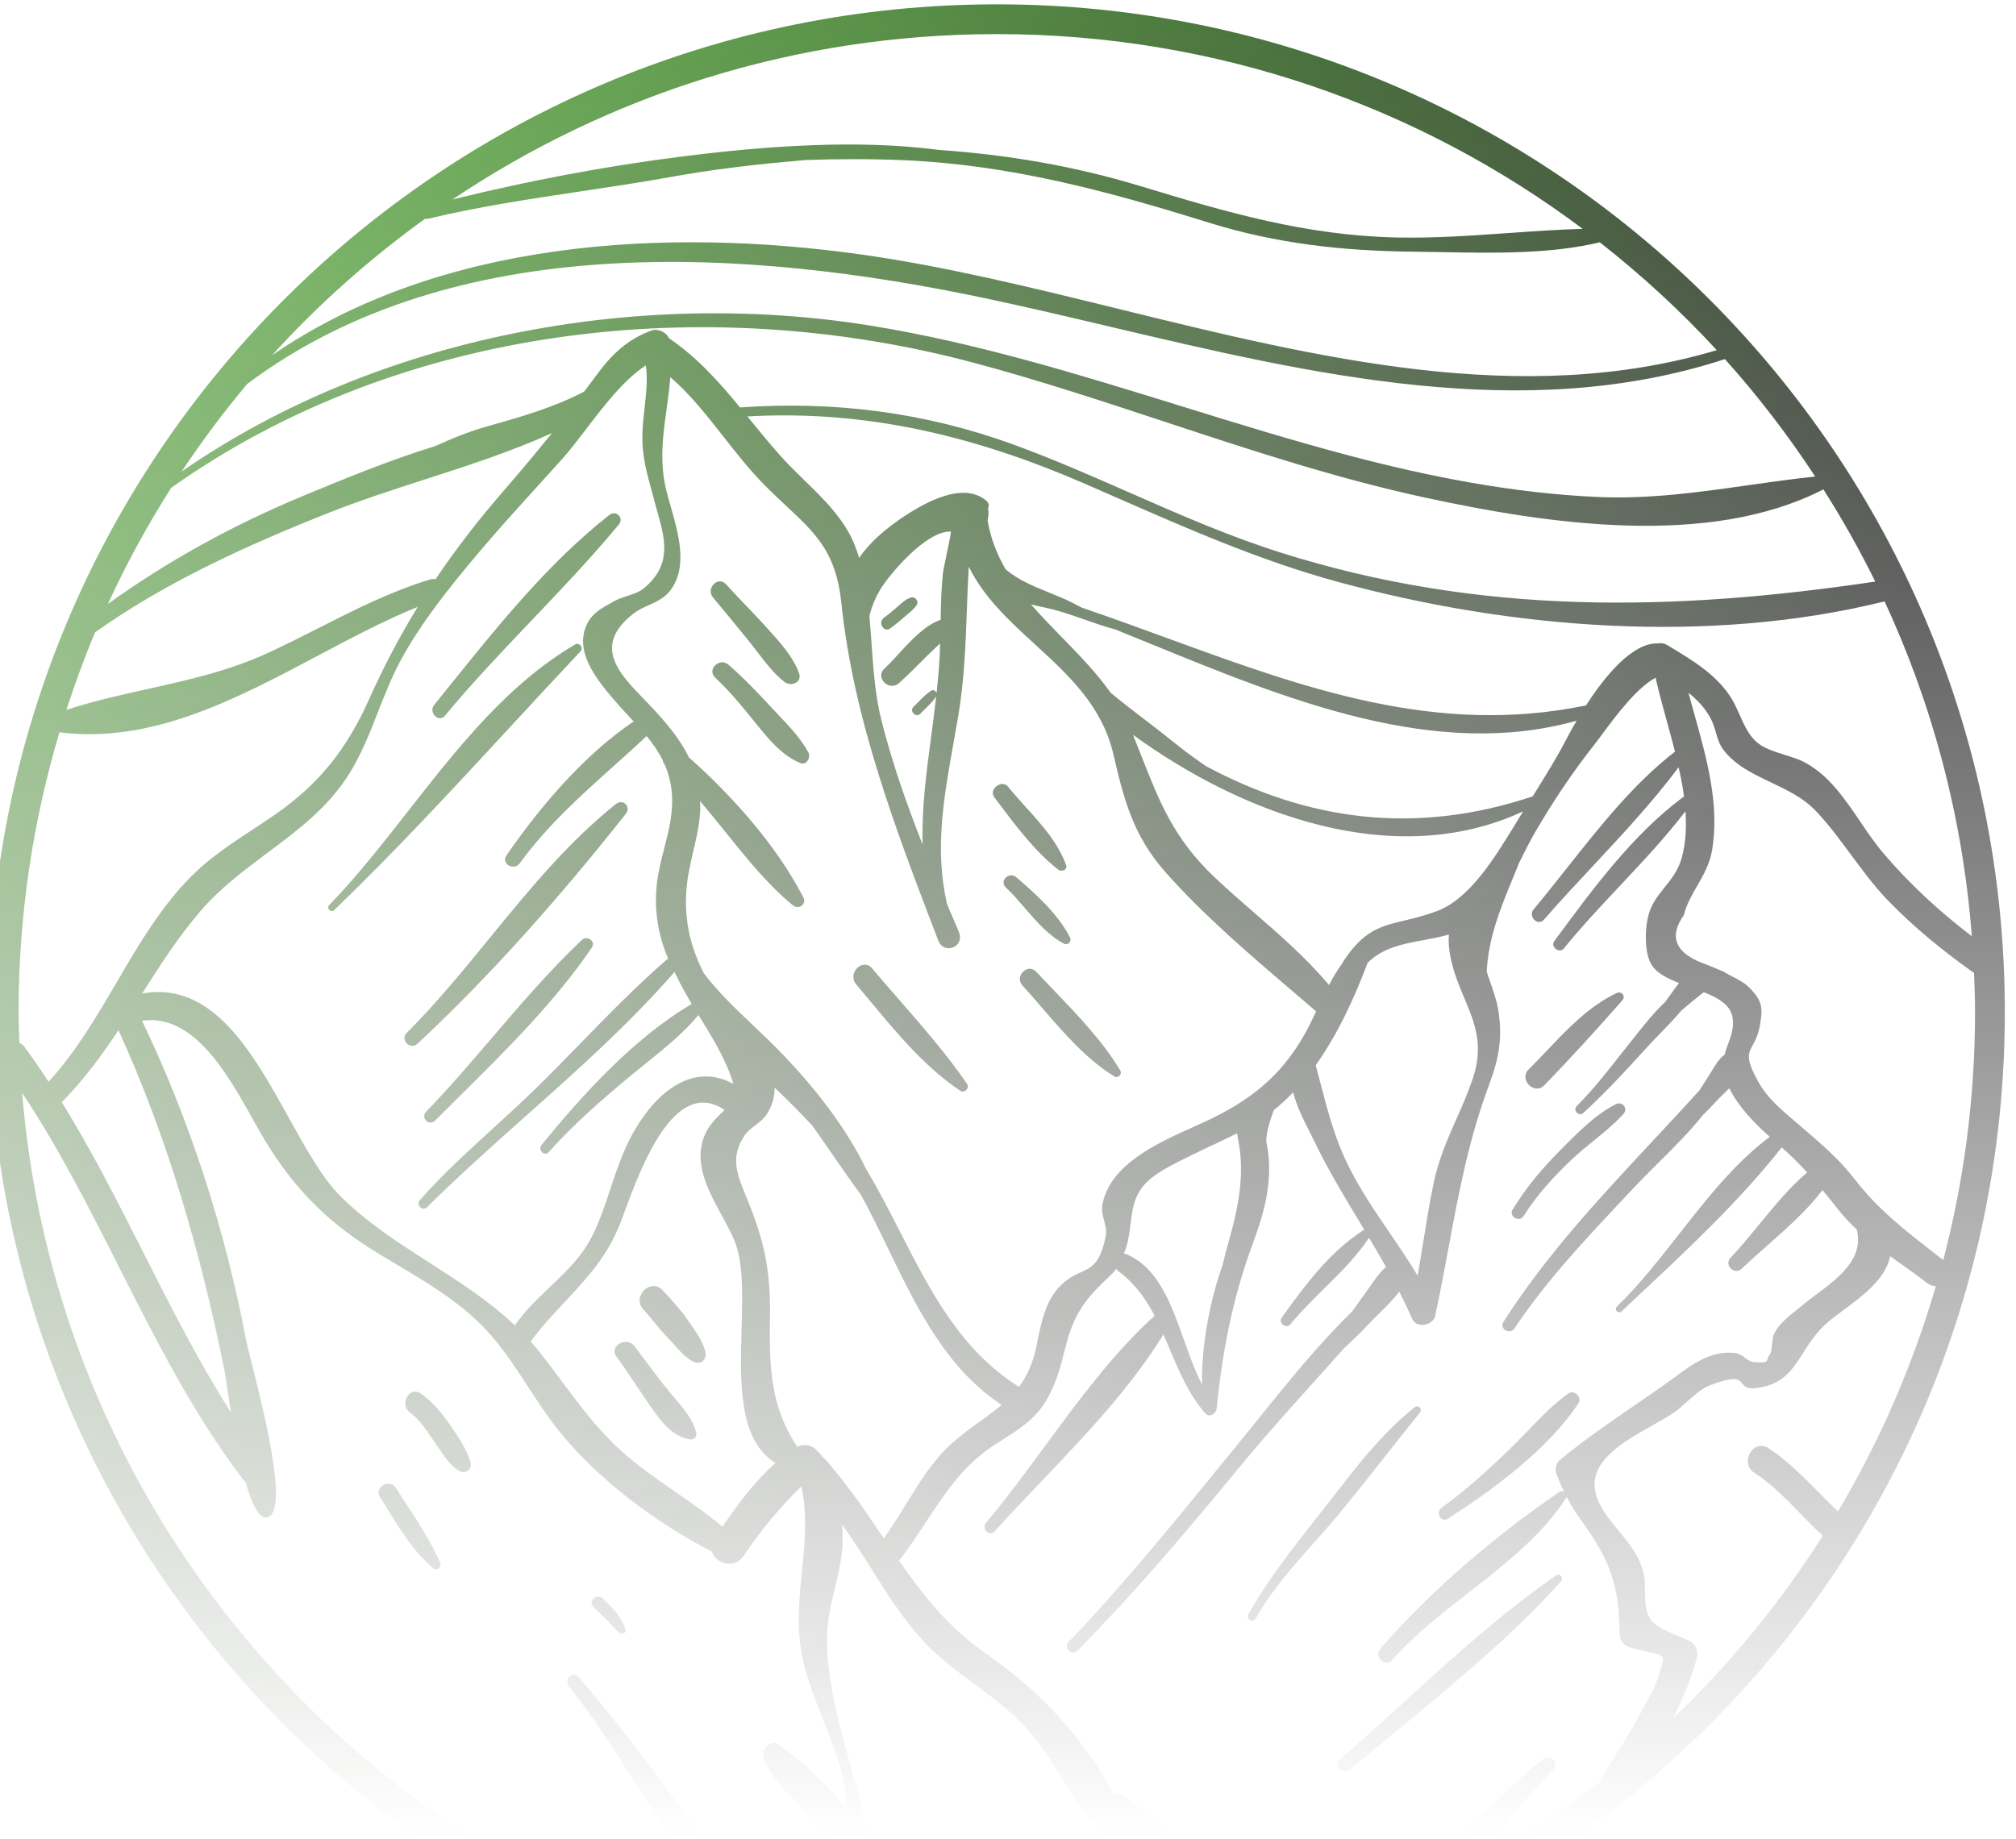 <svg width="160" height="146" viewBox="0 0 160 146" fill="none" xmlns="http://www.w3.org/2000/svg">
<g clip-path="url(#clip0_1009_71737)">
<mask id="mask0_1009_71737" style="mask-type:alpha" maskUnits="userSpaceOnUse" x="-20" y="-14" width="180" height="160">
<rect x="-20" y="-14" width="180" height="160" fill="url(#paint0_linear_1009_71737)"/>
</mask>
<g mask="url(#mask0_1009_71737)">
<path d="M30.163 118.854C29.662 118.057 30.922 117.328 31.421 118.118C31.701 118.562 31.989 119.003 32.278 119.445C33.245 120.929 34.218 122.421 34.928 124.041C35.091 124.415 34.685 124.75 34.363 124.477C32.84 123.184 31.779 121.465 30.735 119.772C30.545 119.464 30.355 119.157 30.163 118.854Z" fill="url(#paint1_linear_1009_71737)"/>
<path d="M35.724 113.121C35.069 112.168 34.358 111.312 33.416 110.634C32.504 109.976 31.655 111.477 32.539 112.134C33.258 112.668 33.747 113.391 34.238 114.117C34.355 114.29 34.473 114.464 34.593 114.636C34.668 114.742 34.745 114.855 34.825 114.973C35.283 115.647 35.837 116.46 36.515 116.793C36.966 117.015 37.464 116.651 37.352 116.15C37.135 115.172 36.349 114.029 35.773 113.192L35.724 113.121Z" fill="url(#paint2_linear_1009_71737)"/>
<path d="M45.16 133.896C44.722 133.361 45.471 132.59 45.929 133.126C50.275 138.231 54.306 143.795 58.102 149.315C58.522 149.925 57.621 150.523 57.124 150.069C54.148 147.358 51.943 143.918 49.745 140.488C48.288 138.215 46.834 135.946 45.16 133.896Z" fill="url(#paint3_linear_1009_71737)"/>
<path d="M50.252 147.39C50.113 147.254 49.972 147.116 49.834 146.978C49.235 146.379 48.304 147.309 48.903 147.909C49.042 148.047 49.178 148.187 49.315 148.327C49.629 148.647 49.944 148.969 50.276 149.269C50.355 149.339 50.434 149.414 50.514 149.489C50.874 149.826 51.257 150.186 51.704 150.35C52.025 150.469 52.394 150.099 52.276 149.778C52.11 149.329 51.749 148.945 51.411 148.585C51.337 148.506 51.264 148.428 51.194 148.351C50.894 148.018 50.573 147.704 50.252 147.39Z" fill="url(#paint4_linear_1009_71737)"/>
<path d="M48.524 128.994C48.4 128.859 48.275 128.723 48.145 128.598C48.002 128.461 47.863 128.322 47.724 128.183C47.52 127.979 47.316 127.776 47.103 127.582C46.626 127.147 47.335 126.442 47.811 126.874C48.535 127.535 49.352 128.376 49.647 129.337C49.742 129.642 49.372 129.78 49.164 129.619C48.931 129.437 48.727 129.215 48.524 128.994Z" fill="url(#paint5_linear_1009_71737)"/>
<path d="M49.669 64.604C44.629 70.968 39.076 77.321 33.132 82.853C32.563 83.383 31.723 82.55 32.276 81.998C34.624 79.651 36.754 77.045 38.885 74.437C41.988 70.64 45.096 66.838 48.887 63.823C49.447 63.376 50.112 64.044 49.669 64.604Z" fill="url(#paint6_linear_1009_71737)"/>
<path d="M46.192 74.605C43.649 77.009 41.352 79.691 39.057 82.371C37.341 84.375 35.626 86.378 33.808 88.264C33.361 88.728 34.059 89.428 34.515 88.972C35.15 88.335 35.794 87.697 36.442 87.055C40.184 83.348 44.044 79.524 46.978 75.21C47.306 74.728 46.593 74.226 46.192 74.605Z" fill="url(#paint7_linear_1009_71737)"/>
<path d="M32.438 64.327C36.339 59.346 40.283 54.31 45.64 51.161C45.992 50.954 46.334 51.426 46.066 51.711C44.213 53.679 42.372 55.672 40.529 57.667C35.954 62.62 31.362 67.59 26.528 72.242C26.268 72.493 25.88 72.106 26.131 71.846C28.354 69.543 30.39 66.942 32.438 64.327Z" fill="url(#paint8_linear_1009_71737)"/>
<path d="M42.237 49.199C44.588 46.73 46.937 44.262 49.109 41.644C49.556 41.105 48.892 40.463 48.353 40.887C43.57 44.636 39.545 49.638 35.708 54.406L35.686 54.434C35.276 54.943 34.868 55.45 34.461 55.953C33.978 56.552 34.818 57.412 35.318 56.809C37.506 54.168 39.873 51.682 42.237 49.199Z" fill="url(#paint9_linear_1009_71737)"/>
<path d="M82.759 80.064C82.223 79.442 81.691 78.826 81.151 78.236C80.481 77.505 81.562 76.416 82.243 77.144C82.7 77.633 83.168 78.121 83.64 78.613C85.552 80.605 87.511 82.646 88.912 84.984C89.087 85.275 88.737 85.632 88.445 85.453C86.235 84.093 84.476 82.054 82.759 80.064Z" fill="url(#paint10_linear_1009_71737)"/>
<path d="M80.648 69.631C80.089 69.152 79.28 69.934 79.83 70.45C80.358 70.945 80.85 71.517 81.347 72.093C82.273 73.169 83.214 74.261 84.429 74.904C84.753 75.076 85.086 74.734 84.921 74.412C83.975 72.565 82.205 70.962 80.648 69.631Z" fill="url(#paint11_linear_1009_71737)"/>
<path d="M84.609 68.665C84.754 69.061 84.24 69.239 83.979 69.032C82.121 67.559 80.639 65.587 79.212 63.687C79.112 63.553 79.012 63.42 78.912 63.288C78.438 62.658 79.511 61.842 80.001 62.448C80.444 62.996 80.924 63.527 81.406 64.06C82.676 65.465 83.958 66.882 84.609 68.665Z" fill="url(#paint12_linear_1009_71737)"/>
<path d="M76.215 86.591C76.537 86.806 76.977 86.373 76.756 86.05C75.133 83.687 73.23 81.505 71.336 79.334C70.623 78.516 69.911 77.7 69.216 76.876C68.473 75.994 67.21 77.266 67.951 78.14C68.337 78.596 68.721 79.059 69.107 79.523C71.248 82.098 73.431 84.724 76.215 86.591Z" fill="url(#paint13_linear_1009_71737)"/>
<path d="M57.812 52.764C59.04 53.829 60.158 55.005 61.258 56.198C61.446 56.402 61.639 56.606 61.836 56.813C62.692 57.716 63.588 58.66 64.158 59.736C64.366 60.13 64.008 60.778 63.514 60.573C62.116 59.995 61.089 58.78 60.155 57.629C60.068 57.522 59.981 57.415 59.895 57.308L59.891 57.303C58.904 56.085 57.924 54.875 56.77 53.806C56.068 53.156 57.102 52.149 57.812 52.764Z" fill="url(#paint14_linear_1009_71737)"/>
<path d="M60.081 51.72C60.749 52.592 61.449 53.507 62.265 54.14C62.752 54.517 63.674 54.197 63.423 53.465C62.993 52.209 61.964 51.062 61.072 50.068L60.975 49.959C60.432 49.353 59.869 48.766 59.307 48.179C58.742 47.589 58.176 46.999 57.63 46.389C56.991 45.675 55.986 46.714 56.588 47.432C57.534 48.558 58.465 49.701 59.394 50.841C59.621 51.119 59.848 51.416 60.079 51.717L60.081 51.72Z" fill="url(#paint15_linear_1009_71737)"/>
<path d="M71.754 48.991C71.398 49.304 71.036 49.607 70.652 49.885C70.141 50.255 69.645 49.401 70.156 49.036C70.507 48.785 70.833 48.505 71.159 48.224L71.23 48.163C71.276 48.123 71.322 48.083 71.368 48.042C71.652 47.793 71.932 47.547 72.3 47.432C72.629 47.329 72.948 47.732 72.757 48.025C72.562 48.322 72.284 48.551 72.009 48.777C71.923 48.848 71.838 48.919 71.754 48.991Z" fill="url(#paint16_linear_1009_71737)"/>
<path d="M50.355 106.869C49.722 106.045 48.296 106.836 48.931 107.701C49.472 108.438 49.978 109.198 50.485 109.957C50.874 110.539 51.263 111.122 51.666 111.694C52.466 112.826 53.289 113.97 54.717 114.264C55.041 114.331 55.346 114.063 55.256 113.725C54.972 112.65 54.285 111.847 53.584 111.027C53.445 110.865 53.305 110.701 53.168 110.535C52.519 109.748 51.909 108.933 51.298 108.118C50.986 107.7 50.673 107.283 50.355 106.869Z" fill="url(#paint17_linear_1009_71737)"/>
<path d="M52.632 102.469C53.318 103.211 54.031 103.983 54.605 104.815C54.657 104.891 54.713 104.971 54.771 105.054C55.252 105.742 55.861 106.614 55.996 107.388C56.095 107.953 55.581 108.36 55.056 108.111C54.48 107.839 53.972 107.269 53.505 106.746C53.342 106.564 53.184 106.387 53.03 106.23C52.653 105.847 52.309 105.426 51.965 105.005C51.672 104.646 51.378 104.286 51.064 103.95C50.115 102.936 51.646 101.403 52.59 102.424L52.632 102.469Z" fill="url(#paint18_linear_1009_71737)"/>
<path d="M105.822 118.788C105.445 119.275 105.067 119.763 104.684 120.249L104.521 120.455C102.556 122.946 100.639 125.375 99.074 128.153C98.864 128.527 99.439 128.863 99.651 128.489C100.894 126.282 102.586 124.376 104.272 122.478C104.939 121.728 105.605 120.977 106.242 120.21C107.52 118.67 108.757 117.1 109.994 115.529C110.886 114.396 111.779 113.263 112.687 112.141C112.93 111.84 112.566 111.479 112.265 111.719C109.731 113.742 107.784 116.256 105.822 118.788Z" fill="url(#paint19_linear_1009_71737)"/>
<path d="M128.763 79.407C126.751 81.691 124.694 83.956 122.572 86.147C121.778 86.968 120.507 85.697 121.32 84.894C121.815 84.405 122.3 83.893 122.788 83.379C124.446 81.632 126.131 79.857 128.316 78.829C128.696 78.65 129.046 79.086 128.763 79.407Z" fill="url(#paint20_linear_1009_71737)"/>
<path d="M123.718 91.421C122.337 92.819 121.079 94.333 120.051 96.01C119.707 96.57 120.583 97.079 120.929 96.524C121.972 94.852 123.308 93.4 124.736 92.049C125.275 91.538 125.864 91.059 126.453 90.579C127.297 89.893 128.142 89.205 128.851 88.419C129.229 87.999 128.758 87.395 128.256 87.647C126.646 88.453 125.198 89.921 123.927 91.21L123.718 91.421Z" fill="url(#paint21_linear_1009_71737)"/>
<path d="M110.805 137.434C115.363 133.682 119.97 129.89 123.893 125.533C124.115 125.287 123.823 124.844 123.522 125.052C119.263 127.978 115.4 131.496 111.553 134.999C109.822 136.576 108.094 138.149 106.335 139.665C105.777 140.146 106.585 140.941 107.142 140.472C108.35 139.455 109.576 138.446 110.805 137.434Z" fill="url(#paint22_linear_1009_71737)"/>
<path d="M125.269 111.402C122.838 115.076 118.577 118.186 114.914 120.557C114.365 120.912 113.899 120.063 114.408 119.693C116.376 118.266 118.194 116.611 119.936 114.917C120.377 114.489 120.809 114.04 121.245 113.588C122.268 112.526 123.303 111.451 124.477 110.61C124.95 110.271 125.579 110.934 125.269 111.402Z" fill="url(#paint23_linear_1009_71737)"/>
<path fill-rule="evenodd" clip-rule="evenodd" d="M-0.888 80.344C-0.888 36.162 34.929 0.344 79.113 0.344C123.296 0.344 159.113 36.162 159.113 80.344C159.113 124.527 123.296 160.344 79.113 160.344C34.929 160.344 -0.888 124.527 -0.888 80.344ZM153.479 99.446C153.726 99.638 153.976 99.832 154.226 100.028C155.869 93.741 156.75 87.145 156.75 80.344C156.75 79.304 156.712 78.272 156.671 77.24C154.226 75.503 151.913 73.632 149.826 71.467C148.75 70.352 147.828 69.101 146.908 67.855C146.017 66.647 145.13 65.444 144.109 64.371C143.117 63.328 141.824 62.713 140.547 62.105C139.122 61.428 137.718 60.76 136.776 59.519C136.458 59.1 136.321 58.63 136.179 58.145C136.061 57.742 135.94 57.329 135.71 56.924C135.267 56.144 134.671 55.527 134.004 54.991C134.158 55.568 134.32 56.147 134.483 56.73C135.466 60.245 136.477 63.858 135.887 67.456C135.704 68.577 135.192 69.463 134.69 70.334C134.265 71.07 133.846 71.796 133.637 72.644C132.38 74.428 133 75.744 135.5 76.592C135.938 76.773 136.374 76.956 136.81 77.14C137.054 77.296 137.304 77.424 137.551 77.551C137.995 77.778 138.429 77.999 138.803 78.372C139.857 79.422 139.929 79.968 139.677 81.4C139.541 82.165 139.302 82.604 139.108 82.962C138.72 83.676 138.51 84.063 139.656 86.059C140.295 87.174 141.407 88.122 142.402 88.971L142.496 89.051C142.553 89.099 142.609 89.148 142.665 89.195L142.845 89.35L143.101 89.569C144.596 90.848 145.979 92.031 147.206 93.621C149.035 95.991 151.182 97.66 153.477 99.444L153.479 99.446ZM134.674 131.606C134.275 133.033 133.622 134.763 132.766 136.428C137.292 132.097 141.292 127.227 144.668 121.916C144.044 121.345 143.458 120.742 142.874 120.14C141.742 118.974 140.616 117.814 139.228 116.906C138.023 116.117 139.15 114.172 140.362 114.967C141.87 115.955 143.092 117.196 144.321 118.445C144.829 118.96 145.338 119.478 145.869 119.979C149.17 114.431 151.791 108.434 153.637 102.105C153.401 102.098 153.16 102.024 152.936 101.848C152.288 101.339 151.58 100.834 150.857 100.32L150.854 100.318C150.578 100.121 150.3 99.923 150.022 99.723C149.588 101.56 147.991 102.748 146.16 104.112C145.933 104.281 145.702 104.453 145.469 104.629C144.316 105.5 143.677 106.503 143.094 107.417C142.24 108.757 141.506 109.908 139.453 110.178C138.634 110.286 138.446 110.047 138.267 109.82C138.008 109.492 137.768 109.187 135.676 109.982C135.064 110.215 134.433 110.781 133.847 111.307C133.532 111.589 133.231 111.86 132.952 112.062C132.482 112.402 131.85 112.756 131.166 113.139C128.856 114.435 125.949 116.065 126.659 118.617C126.959 119.693 127.691 120.58 128.441 121.489C129.274 122.499 130.131 123.537 130.442 124.894C130.544 125.337 130.55 125.829 130.555 126.324C130.565 127.127 130.574 127.936 130.995 128.541C131.412 129.139 132.37 129.536 133.223 129.889C133.558 130.028 133.878 130.16 134.141 130.295C134.593 130.526 134.806 131.135 134.674 131.606ZM9.444 100.581C7.062 95.869 4.68 91.157 1.759 86.761C5.025 126.635 38.397 157.982 79.113 157.982C86.108 157.982 92.881 157.041 99.329 155.306C97.503 153.816 95.896 152.097 94.289 150.379C92.767 148.75 91.244 147.121 89.538 145.691C89.272 146.207 88.592 146.455 88.014 145.953C86.431 144.582 85.346 142.848 84.256 141.106C83.468 139.848 82.678 138.586 81.695 137.452C80.4 135.957 78.835 134.798 77.265 133.636L77.263 133.633C76.517 133.081 75.77 132.528 75.051 131.938C72.5 129.845 70.837 127.205 69.172 124.562C68.421 123.368 67.668 122.174 66.834 121.029C66.877 121.578 66.889 122.136 66.856 122.71C66.79 123.867 66.521 124.99 66.252 126.114C65.947 127.389 65.641 128.665 65.631 129.99C65.605 133.322 66.564 136.774 67.508 140.172C68.056 142.144 68.599 144.098 68.941 145.999C69.107 146.921 67.99 147.787 67.25 146.985C66.556 146.231 65.771 145.512 64.981 144.788C63.296 143.244 61.583 141.674 60.647 139.683C60.319 138.982 61.05 137.968 61.823 138.506C63.787 139.872 65.638 141.671 67.213 143.594C67.156 141.132 66.245 138.832 65.33 136.523C64.524 134.489 63.715 132.447 63.485 130.281C63.281 128.359 63.465 126.537 63.647 124.725C63.869 122.52 64.09 120.328 63.611 117.984C61.874 119.662 60.373 121.503 58.998 123.535C58.269 124.61 56.769 124.108 56.495 123.177C52.054 120.875 47.473 117.456 44.375 113.608C43.465 112.478 42.683 111.277 41.904 110.079C40.744 108.298 39.59 106.524 38.025 105.003C36.08 103.113 33.79 101.751 31.489 100.383C30.953 100.064 30.416 99.744 29.882 99.418C26.02 97.051 23.384 94.401 21.048 90.56C20.731 90.038 20.396 89.439 20.038 88.8C18.045 85.235 15.36 80.434 11.27 81.028C15.089 88.978 17.882 97.68 19.52 106.328C19.584 106.662 19.753 107.332 19.973 108.206C20.931 112.005 22.863 119.662 21.323 120.412C20.625 120.752 20.003 119.465 19.482 117.633C19.402 117.57 19.325 117.498 19.256 117.408C15.314 112.193 12.379 106.387 9.444 100.581ZM25.224 52.052C18.704 55.509 11.998 59.066 4.717 58.131C2.618 65.171 1.475 72.622 1.475 80.344C1.475 80.955 1.495 81.561 1.516 82.167C1.523 82.369 1.53 82.571 1.536 82.774C1.693 82.852 1.84 82.966 1.963 83.132C2.624 84.028 3.249 84.945 3.858 85.871C6.039 83.479 7.655 80.717 9.264 77.969C11.003 74.997 12.732 72.042 15.155 69.588C16.609 68.118 18.313 66.998 20.022 65.874C20.658 65.455 21.295 65.037 21.919 64.6C25.385 62.173 27.549 59.403 29.271 55.555C30.462 52.893 31.743 50.477 33.155 48.174C30.525 49.24 27.89 50.638 25.224 52.052ZM33.978 17.364C33.89 17.386 33.81 17.382 33.737 17.365C29.319 20.554 25.239 24.181 21.586 28.208C34.894 19.029 52.864 18.015 68.433 20.214C75.071 21.151 81.884 22.827 88.774 24.521C104.585 28.409 120.802 32.396 136.251 27.797C133.398 24.696 130.29 21.839 126.971 19.236C123.033 20.175 118.563 20.092 114.453 20.015C113.7 20.001 112.959 19.987 112.236 19.98C106.576 19.923 101.334 19.353 95.908 17.665C87.888 15.171 80.239 13.091 71.777 12.719C69.175 12.605 66.564 12.614 63.955 12.702L63.477 12.746C63.076 12.783 62.68 12.819 62.288 12.854C59.249 13.128 56.223 13.512 53.221 14.052C50.86 14.477 48.485 14.832 46.109 15.188C42.042 15.797 37.975 16.406 33.978 17.364ZM119.677 18.501C121.657 18.362 123.635 18.223 125.61 18.167C112.649 8.458 96.553 2.707 79.113 2.707C63.119 2.707 48.259 7.547 35.906 15.837C41.966 14.341 48.051 13.187 54.262 12.407C60.657 11.603 68.004 11.041 74.499 11.901C79.871 12.271 85.214 13.163 90.501 14.77C97.382 16.862 103.661 18.703 110.903 18.853C113.832 18.913 116.757 18.707 119.677 18.501ZM131.593 51.077C131.826 51.029 132.083 51.062 132.348 51.223L132.629 51.393C134.418 52.476 136.195 53.551 137.359 55.345C137.62 55.748 137.833 56.224 138.048 56.709C138.433 57.573 138.829 58.462 139.534 59.004C140.101 59.439 140.865 59.678 141.63 59.917C142.225 60.103 142.82 60.289 143.323 60.568C145.178 61.594 146.421 63.426 147.645 65.229C148.239 66.106 148.829 66.975 149.482 67.742C151.584 70.208 153.933 72.366 156.494 74.317C155.769 64.884 153.366 55.927 149.57 47.74C135.631 51.194 119.871 49.929 106.175 46.188C100.055 44.517 94.351 42.015 88.582 39.485C87.781 39.134 86.98 38.782 86.175 38.432C77.482 34.648 68.831 32.519 59.32 33.058L59.525 33.31C60.337 34.307 61.153 35.31 62.031 36.284C62.592 36.906 63.207 37.506 63.827 38.111C65.411 39.655 67.025 41.229 67.839 43.28C67.97 43.611 68.082 43.948 68.186 44.29C69.257 42.701 71.087 41.368 72.464 40.541C74.068 39.58 76.62 38.356 78.275 39.742C78.501 39.931 78.512 40.164 78.411 40.353C78.476 40.592 78.468 40.908 78.382 41.305C78.617 42.752 79.133 44.025 79.814 45.199C80.835 46.056 82.041 46.544 83.293 47.052C83.626 47.187 83.962 47.323 84.298 47.467C84.831 47.697 85.347 47.963 85.861 48.239C88.14 49.012 90.392 49.835 92.631 50.653C103.452 54.608 113.984 58.458 125.873 55.998C127.4 53.633 129.577 50.994 131.593 51.077ZM65.453 115.818C65.573 115.905 65.677 116.021 65.762 116.163C67.369 118.013 68.707 119.996 70.033 121.962L70.137 122.115C70.762 121.262 71.331 120.339 71.901 119.411C72.978 117.66 74.065 115.894 75.565 114.557C76.313 113.89 77.072 113.344 77.8 112.819C78.394 112.392 78.968 111.979 79.498 111.527C75.078 108.601 72.778 103.853 70.492 99.131C69.79 97.682 69.089 96.234 68.328 94.843C67.526 93.763 66.765 92.659 66.004 91.554L66 91.549C65.501 90.825 65.001 90.1 64.49 89.382C63.554 88.354 62.53 87.349 61.482 86.341C61.486 87.037 61.308 87.741 60.849 88.458C60.621 88.815 60.279 89.076 59.941 89.335C59.622 89.58 59.305 89.822 59.091 90.14C57.931 91.859 58.495 93.228 59.195 94.931C59.264 95.098 59.334 95.268 59.404 95.442C60.674 98.606 61.148 100.912 61.108 104.317C61.063 108.275 61.043 111.495 63.276 114.852C63.749 114.599 64.401 114.693 64.772 115.077C64.977 115.29 65.173 115.507 65.368 115.724L65.453 115.818ZM42.548 38.725C40.985 40.445 39.422 42.165 37.927 43.944C35.692 46.603 33.369 49.472 31.729 52.559C31.052 53.832 30.528 55.169 30.004 56.505C29.355 58.16 28.706 59.815 27.767 61.344C26.1 64.061 23.653 65.89 21.196 67.726C19.333 69.118 17.465 70.514 15.928 72.304C14.159 74.364 12.71 76.613 11.277 78.868C16.885 77.848 20.05 83.556 22.925 88.74C24.297 91.215 25.604 93.571 27.078 95.018C29.215 97.117 31.673 98.692 34.128 100.266C36.469 101.766 38.807 103.264 40.862 105.213C41.628 104.08 42.615 103.143 43.608 102.2C44.928 100.947 46.257 99.685 47.087 97.942C47.642 96.777 48.049 95.56 48.455 94.344C48.978 92.776 49.501 91.211 50.341 89.761C52.229 86.5 55.107 84.358 58.202 86.04C57.659 84.188 56.594 82.456 55.527 80.722L55.438 80.577C54.216 82.032 52.722 83.235 51.238 84.431C50.836 84.754 50.436 85.076 50.041 85.403C47.76 87.294 45.532 89.243 43.553 91.452C43.202 91.845 42.66 91.276 42.983 90.883C46.268 86.861 50.34 82.372 54.904 79.697C54.441 78.926 54.004 78.149 53.632 77.355C53.624 77.339 53.615 77.323 53.606 77.306L53.593 77.28L53.567 77.23C53.556 77.207 53.543 77.183 53.531 77.16C49.902 81.317 45.825 84.948 41.745 88.582C39.092 90.946 36.436 93.311 33.901 95.824C33.528 96.192 32.988 95.639 33.33 95.253C35.142 93.212 37.148 91.381 39.156 89.548L39.158 89.546C40.358 88.451 41.558 87.356 42.718 86.215C43.862 85.089 44.981 83.941 46.1 82.793C48.302 80.533 50.504 78.274 52.888 76.2C52.93 76.164 52.973 76.143 53.017 76.122L53.034 76.114C52.264 74.309 51.892 72.352 52.13 70.171C52.233 69.223 52.472 68.29 52.712 67.356C53.049 66.042 53.386 64.727 53.345 63.373C53.313 62.343 53.092 61.468 52.748 60.682C52.666 60.574 52.614 60.465 52.597 60.351C52.253 59.658 51.812 59.034 51.319 58.434C50.459 59.24 49.591 60.018 48.727 60.793C46.059 63.185 43.431 65.541 41.249 68.529C40.789 69.158 39.734 68.566 40.189 67.91C42.855 64.053 46.334 59.935 50.292 57.271L50.179 57.149L49.974 56.928C49.553 56.475 49.123 56.013 48.706 55.523C47.342 53.919 45.456 51.631 46.661 49.402C47.069 48.648 47.779 48.257 48.492 47.866C48.593 47.81 48.694 47.755 48.794 47.699C49.077 47.538 49.423 47.426 49.774 47.312C50.246 47.159 50.725 47.004 51.065 46.727C53.36 44.861 52.782 42.8 52.176 40.639C52.105 40.384 52.033 40.128 51.965 39.871C51.886 39.57 51.806 39.276 51.726 38.985C51.338 37.57 50.975 36.248 50.979 34.724C50.981 33.934 51.069 33.156 51.156 32.385C51.284 31.251 51.41 30.132 51.26 29.006C49.509 30.147 47.927 32.217 46.501 34.084C45.842 34.947 45.216 35.767 44.622 36.431C43.935 37.199 43.241 37.962 42.548 38.725ZM89.242 99.517C89.281 99.522 89.32 99.528 89.364 99.546C91.918 100.605 92.951 103.515 93.966 106.372C94.406 107.611 94.842 108.84 95.397 109.904C95.362 107.221 95.811 104.499 96.538 101.937C96.682 101.427 96.851 100.922 97.032 100.421L97.071 100.261C97.2 99.73 97.329 99.199 97.483 98.668C98.145 96.373 98.668 94.008 98.436 91.601C98.405 91.282 98.351 90.968 98.296 90.656C98.256 90.424 98.216 90.193 98.186 89.961C97.544 90.288 96.891 90.595 96.238 90.901C95.708 91.151 95.176 91.401 94.651 91.661C94.522 91.725 94.394 91.788 94.264 91.851C93.354 92.298 92.426 92.754 91.603 93.344C90.056 94.458 89.898 95.756 89.729 97.141C89.644 97.838 89.556 98.558 89.287 99.287C89.267 99.338 89.25 99.382 89.232 99.425C89.221 99.453 89.209 99.481 89.198 99.511C89.204 99.512 89.21 99.513 89.216 99.514C89.224 99.515 89.233 99.516 89.242 99.517ZM76.095 73.96C76.609 75.161 74.918 75.847 74.46 74.65L74.367 74.408C71.063 65.777 67.732 57.078 66.77 47.831C66.358 43.859 64.738 42.346 62.416 40.178C61.887 39.683 61.322 39.155 60.726 38.556C59.516 37.34 58.471 36.006 57.431 34.679C56.121 33.007 54.818 31.344 53.2 29.934C53.137 30.777 53.022 31.61 52.907 32.443C52.615 34.557 52.323 36.671 52.884 38.946C52.982 39.342 53.103 39.765 53.23 40.205C53.855 42.385 54.605 44.995 53.215 46.851C52.753 47.467 52.123 47.752 51.491 48.038C51.062 48.232 50.632 48.427 50.252 48.726C47.018 51.273 49.11 53.436 51.08 55.472C51.278 55.676 51.475 55.88 51.665 56.082C52.904 57.403 53.974 58.677 54.685 60.131C58.162 63.22 61.638 67.132 63.757 71.233C64.042 71.784 63.383 72.244 62.93 71.87C60.938 70.226 59.306 68.197 57.669 66.162L57.667 66.16C56.973 65.296 56.277 64.431 55.553 63.595C55.556 63.651 55.56 63.705 55.565 63.759C55.572 63.835 55.579 63.911 55.579 63.992C55.577 65.206 55.297 66.398 55.02 67.584C54.892 68.132 54.764 68.679 54.664 69.225C54.122 72.188 54.585 74.784 55.856 77.253C57.036 78.805 58.388 80.087 59.79 81.416C60.646 82.227 61.52 83.056 62.385 83.975C64.816 86.556 67.187 89.576 68.776 92.871C69.744 94.48 70.604 96.162 71.461 97.838C73.858 102.523 76.234 107.168 80.871 110.092C81.466 109.294 81.938 108.325 82.218 107.036C82.266 106.816 82.312 106.594 82.358 106.372C82.679 104.808 83.008 103.209 84.191 102.036C84.788 101.443 85.324 101.201 85.798 100.987C86.664 100.596 87.32 100.299 87.752 98.132C87.843 97.676 87.737 97.292 87.629 96.901C87.515 96.487 87.398 96.065 87.508 95.538C88.163 92.405 91.85 90.749 94.664 89.485C95.071 89.302 95.459 89.127 95.817 88.958C99.186 87.366 101.646 85.452 103.505 82.163C103.855 81.546 104.161 80.915 104.459 80.285C104.455 80.282 104.451 80.279 104.446 80.277C104.442 80.274 104.438 80.272 104.434 80.268C103.853 79.768 103.264 79.265 102.672 78.758L102.664 78.752L102.652 78.741C99.151 75.75 95.513 72.642 92.511 69.251C89.956 66.365 89.216 63.55 88.367 59.885C87.476 56.041 84.803 53.591 82.146 51.156C80.114 49.294 78.092 47.441 76.885 44.981C76.822 46.091 76.781 47.202 76.74 48.312C76.637 51.133 76.533 53.95 76.068 56.733C75.939 57.503 75.805 58.259 75.671 59.004C74.888 63.395 74.169 67.424 75.16 71.767C75.443 72.434 75.727 73.099 76.012 73.764L76.095 73.96ZM73.888 54.834C74.062 54.717 74.262 54.84 74.332 55.008C74.429 54.109 74.512 53.197 74.567 52.266C74.588 51.917 74.598 51.566 74.607 51.216L74.611 51.074C74.505 51.175 74.398 51.276 74.292 51.375C74.109 51.548 73.926 51.72 73.751 51.891C73.498 52.138 73.248 52.388 72.998 52.638C72.458 53.178 71.918 53.719 71.346 54.227C70.564 54.92 69.415 53.786 70.192 53.072C70.567 52.729 70.951 52.31 71.352 51.872C72.325 50.811 73.396 49.644 74.654 49.202C74.674 47.964 74.703 46.727 74.838 45.497C74.859 45.304 74.979 44.726 75.111 44.095C75.263 43.365 75.43 42.563 75.477 42.197C73.541 42.097 70.594 45.563 69.828 46.856C69.472 47.457 69.214 48.1 69.027 48.763C69.022 48.844 69.016 48.922 69.008 49.001C69.071 49.695 69.121 50.395 69.17 51.093C69.317 53.168 69.464 55.238 69.948 57.157C70.8 60.539 71.951 63.815 73.225 67.048C73.139 64.208 73.51 61.419 73.894 58.531C74.035 57.468 74.179 56.389 74.302 55.291C74.042 55.671 73.706 56.002 73.373 56.328C73.263 56.437 73.152 56.545 73.046 56.655C72.698 57.01 72.144 56.456 72.499 56.108C72.609 56.002 72.717 55.892 72.825 55.781C73.159 55.441 73.497 55.096 73.888 54.834ZM120.353 65.273C120.532 64.98 120.708 64.691 120.882 64.409C110.614 69.186 98.531 64.595 89.919 58.329C90.162 58.927 90.388 59.505 90.609 60.067C92.026 63.676 93.175 66.605 96.435 69.677C97.436 70.621 98.481 71.531 99.528 72.442C101.617 74.26 103.713 76.084 105.477 78.196C105.806 77.566 106.169 76.955 106.597 76.377C106.6 76.37 106.602 76.363 106.605 76.357C106.607 76.351 106.609 76.345 106.61 76.339C106.616 76.321 106.621 76.303 106.633 76.285C108.249 73.841 109.574 73.524 111.459 73.074C112.204 72.897 113.036 72.698 114.007 72.339C116.639 71.367 118.605 68.141 120.353 65.273ZM112.984 98.424L112.985 98.417C113.23 96.89 113.474 95.363 113.796 93.847C114.186 92.001 114.882 90.426 115.587 88.834C116.037 87.817 116.49 86.792 116.868 85.685C117.792 82.984 117.041 81.195 116.218 79.236C115.803 78.246 115.369 77.213 115.123 75.997C114.985 75.31 114.943 74.732 114.991 74.188C114.34 74.375 113.667 74.5 112.998 74.624C111.352 74.928 109.733 75.228 108.539 76.437C107.52 79.145 106.196 82.065 104.421 84.56C104.562 85.079 104.695 85.589 104.827 86.095C105.414 88.348 105.973 90.496 107.115 92.746C108.03 94.549 109.161 96.208 110.291 97.867C111.053 98.984 111.815 100.102 112.51 101.263C112.68 100.319 112.832 99.371 112.984 98.424ZM86.085 49.185C84.975 48.797 83.86 48.407 82.683 48.178C82.376 48.12 82.092 48.05 81.822 47.973C82.601 48.875 83.445 49.74 84.292 50.606C85.659 52.006 87.031 53.411 88.14 54.988C89.021 55.723 89.942 56.427 90.86 57.129C91.66 57.74 92.457 58.351 93.223 58.976C94.015 59.624 94.859 60.226 95.709 60.816C103.759 65.126 112.279 66.342 121.638 63.22C121.653 63.196 121.669 63.171 121.686 63.147C121.694 63.135 121.702 63.123 121.71 63.111C121.793 62.975 121.877 62.84 121.961 62.705C122.772 61.395 123.577 60.096 124.252 58.795C124.465 58.382 124.765 57.83 125.127 57.211C113.934 60.352 102.239 55.572 91.347 51.12C90.392 50.729 89.441 50.341 88.5 49.961C87.682 49.743 86.885 49.465 86.085 49.185ZM77.327 28.808C56.106 23.128 31.846 25.768 13.586 38.726C11.712 41.67 10.033 44.746 8.562 47.942C13.408 44.462 18.557 41.651 24.113 39.341C27.436 37.96 30.964 36.517 34.56 35.405C35.874 34.805 37.213 34.257 38.651 33.85C41.465 33.058 43.903 32.36 46.357 31.091C46.434 30.988 46.512 30.885 46.59 30.783C46.855 30.432 47.122 30.081 47.384 29.722C48.578 28.092 49.829 26.918 51.733 26.23C52.198 26.063 52.877 26.362 53.083 26.837C55.341 28.375 57.07 30.321 58.743 32.353C58.75 32.352 58.756 32.349 58.763 32.347C58.773 32.343 58.784 32.339 58.797 32.339C66.214 31.82 73.415 32.732 80.412 35.281C83.543 36.422 86.59 37.761 89.636 39.099C93.588 40.836 97.541 42.573 101.676 43.877C117.464 48.857 132.753 48.554 148.829 46.169C147.59 43.646 146.211 41.207 144.715 38.847C135.564 43.558 122.681 41.57 113.11 39.502C106.078 37.983 99.264 35.733 92.448 33.482C87.437 31.828 82.426 30.173 77.327 28.808ZM78.29 23.696C59.308 19.674 36.069 18.155 19.62 30.479C17.759 32.696 16.022 35.016 14.415 37.434C29.943 26.66 50.658 22.87 69.108 25.852C77.495 27.207 85.595 29.716 93.695 32.224C98.108 33.591 102.52 34.957 106.979 36.137C113.449 37.85 120.058 39.146 126.758 39.45C130.865 39.636 134.792 39.079 138.747 38.517C140.508 38.268 142.274 38.017 144.064 37.831C141.907 34.542 139.515 31.423 136.897 28.507C121.007 33.702 104.126 29.717 88.067 25.926C84.768 25.147 81.504 24.377 78.29 23.696ZM25.302 49.847C28.17 48.391 31.012 46.949 34.154 45.995C34.308 45.948 34.444 45.952 34.568 45.977C36.175 43.589 37.952 41.289 39.986 38.943C41.305 37.424 42.571 35.916 43.804 34.382C40.583 35.842 37.185 36.939 33.788 38.037C31.226 38.864 28.664 39.692 26.179 40.674C19.748 43.218 13.206 46.17 7.547 50.197C6.701 52.205 5.95 54.261 5.272 56.352C7.387 55.657 9.545 55.177 11.707 54.697C14.935 53.979 18.172 53.259 21.288 51.821C22.653 51.191 23.98 50.517 25.302 49.847ZM17.802 108.716C15.948 99.537 13.309 90.311 9.401 81.779C8.071 83.785 6.643 85.734 4.9 87.495C7.289 91.345 9.337 95.395 11.385 99.444C13.565 103.756 15.745 108.067 18.337 112.137C18.193 111.261 18.074 110.468 17.983 109.857C17.899 109.302 17.839 108.896 17.802 108.716ZM53.617 118.44C54.89 119.322 56.162 120.203 57.342 121.196C58.563 119.397 59.914 117.573 61.546 116.135C58.605 114.319 58.734 109.761 58.855 105.491C58.931 102.802 59.004 100.226 58.304 98.52C58.037 97.868 57.668 97.191 57.288 96.493C56.282 94.644 55.202 92.658 55.738 90.656C56.052 89.483 56.801 88.781 57.484 88.142L57.511 88.117C53.542 85.409 50.857 92.698 49.581 96.162C49.458 96.496 49.347 96.795 49.251 97.046C48.217 99.725 46.557 101.498 44.842 103.33C43.918 104.317 42.977 105.322 42.111 106.494C42.361 106.775 42.608 107.061 42.847 107.362C43.45 108.122 44.024 108.894 44.596 109.661C46.055 111.623 47.496 113.559 49.359 115.224C50.688 116.411 52.153 117.426 53.617 118.44ZM133.652 63.248C133.617 62.983 133.579 62.719 133.537 62.458C133.46 61.984 133.357 61.515 133.253 61.044L133.223 60.906C131.173 63.653 128.79 66.206 126.422 68.744L126.42 68.746C125.102 70.158 123.788 71.567 122.539 73C122.045 73.566 121.246 72.746 121.72 72.181C122.611 71.118 123.488 70.009 124.372 68.891C126.987 65.586 129.664 62.203 132.936 59.667C132.734 58.866 132.514 58.069 132.294 57.272L132.294 57.27C131.989 56.164 131.684 55.059 131.428 53.948C131.419 53.91 131.415 53.874 131.412 53.838C131.411 53.825 131.409 53.811 131.408 53.798C129.905 54.574 128.194 56.886 127.145 58.302C126.914 58.614 126.716 58.882 126.558 59.081C124.805 61.301 123.218 63.675 121.8 66.124C121.424 66.775 121.079 67.464 120.732 68.157C120.68 68.26 120.628 68.364 120.577 68.467C120.418 68.862 120.257 69.253 120.097 69.642C119.09 72.089 118.118 74.452 117.994 77.138C118.083 77.412 118.179 77.687 118.273 77.96C118.525 78.686 118.773 79.399 118.889 80.071C119.274 82.284 118.98 83.981 118.212 86.028C116.571 90.402 115.778 94.668 114.962 99.061C114.633 100.83 114.3 102.619 113.907 104.444C113.736 105.24 112.414 105.48 112.072 104.685C111.76 103.957 111.415 103.246 111.057 102.542C110.584 103.152 110.004 103.724 109.44 104.281C109.111 104.605 108.788 104.924 108.495 105.241C107.921 105.862 107.301 106.442 106.676 107.021C105.91 107.883 105.139 108.741 104.367 109.6L104.363 109.603C102.358 111.833 100.352 114.063 98.45 116.372C94.298 121.41 90.11 126.402 85.504 131.036C85.058 131.486 84.372 130.797 84.81 130.341C88.919 126.06 92.663 121.475 96.412 116.884C96.966 116.205 97.521 115.526 98.076 114.848C98.693 114.096 99.308 113.331 99.928 112.563C102.261 109.665 104.645 106.706 107.313 104.11C107.41 103.974 107.506 103.838 107.602 103.702C107.865 103.329 108.123 102.963 108.379 102.621C108.484 102.481 108.598 102.315 108.721 102.137C109.077 101.619 109.509 100.993 110 100.571C109.564 99.795 109.114 99.025 108.655 98.258C107.657 99.754 106.372 101.024 105.086 102.295L105.083 102.297C104.154 103.215 103.225 104.133 102.405 105.137C102.089 105.523 101.428 105.006 101.716 104.605C103.603 101.99 105.521 99.374 108.271 97.613L107.914 97.02C106.674 94.965 105.433 92.908 104.387 90.745C104.272 90.507 104.141 90.25 104.003 89.978C103.504 89.002 102.911 87.84 102.634 86.71C102.148 87.219 101.637 87.693 101.097 88.125L101.053 88.247C100.815 88.915 100.578 89.579 100.51 90.347C100.508 90.371 100.505 90.395 100.502 90.419C100.499 90.443 100.495 90.468 100.493 90.493C100.496 90.519 100.497 90.546 100.499 90.573L100.499 90.579C100.5 90.594 100.501 90.609 100.502 90.624C101.093 93.473 100.441 95.985 99.427 98.724C97.833 103.029 97.016 107.241 96.558 111.818C96.516 112.232 95.988 112.57 95.657 112.192C94.338 110.685 93.585 108.886 92.837 107.1C92.672 106.706 92.507 106.313 92.337 105.924C89.737 110.16 86.098 113.98 82.579 117.674C81.335 118.98 80.105 120.271 78.942 121.56C78.521 122.025 77.865 121.346 78.26 120.876C79.875 118.955 81.403 116.877 82.942 114.785C85.638 111.12 88.364 107.414 91.634 104.446C90.942 103.122 90.084 101.898 88.783 100.925C88.706 100.867 88.644 100.797 88.596 100.718C88.389 101.008 88.161 101.223 87.843 101.521C87.637 101.714 87.392 101.944 87.092 102.252C85.275 104.117 84.872 105.71 84.446 107.393C84.152 108.555 83.847 109.759 83.059 111.126C82.198 112.62 80.947 113.414 79.595 114.272C79.337 114.436 79.076 114.602 78.812 114.776C76.428 116.349 74.961 118.584 73.467 120.86C72.832 121.828 72.191 122.804 71.473 123.74C71.432 123.793 71.388 123.837 71.344 123.881C73.251 126.623 75.307 129.231 78.26 131.275C82.583 134.267 85.964 137.929 88.427 142.484C88.682 142.403 88.977 142.435 89.275 142.65C91.591 144.313 93.515 146.386 95.438 148.459C97.314 150.481 99.191 152.503 101.43 154.142C101.609 154.274 101.728 154.433 101.806 154.603C105.148 153.583 108.388 152.333 111.523 150.89C114.896 146.882 118.381 142.971 122.448 139.658C123.018 139.194 123.778 139.917 123.267 140.477C122.539 141.272 121.809 142.066 121.079 142.86C119.246 144.853 117.411 146.848 115.609 148.873C119.65 146.716 123.47 144.206 127.045 141.395C127.051 141.298 127.073 141.2 127.13 141.104C127.517 140.444 127.923 139.8 128.33 139.157C128.966 138.151 129.601 137.145 130.161 136.076C130.279 135.851 130.412 135.613 130.549 135.366C130.965 134.62 131.421 133.801 131.634 133.054C131.695 132.842 131.751 132.658 131.8 132.498C131.957 131.987 132.038 131.721 131.945 131.552C131.843 131.368 131.535 131.299 130.894 131.155C130.507 131.068 129.998 130.953 129.341 130.77C128.876 130.64 128.54 130.197 128.537 129.715C128.516 125.967 127.823 123.943 125.663 120.937C125.126 120.192 124.698 119.515 124.324 118.804C124.319 118.854 124.306 118.902 124.276 118.95C122.323 121.928 119.445 124.173 116.568 126.416C114.406 128.103 112.244 129.788 110.477 131.785C109.92 132.413 109.014 131.494 109.559 130.867C113.564 126.249 118.717 121.885 123.76 118.433C123.891 118.345 124.036 118.37 124.148 118.448C123.92 117.981 123.704 117.496 123.509 116.949C123.392 116.623 123.514 116.138 123.781 115.915C125.629 114.377 127.604 113.022 129.58 111.666C130.502 111.033 131.426 110.4 132.336 109.748C132.537 109.604 132.736 109.458 132.934 109.313C134.412 108.227 135.821 107.193 137.728 107.406C138.004 107.437 138.253 107.615 138.494 107.786C138.727 107.952 138.952 108.112 139.183 108.128C140.194 108.197 140.216 108.116 140.279 107.887C140.307 107.785 140.343 107.654 140.477 107.494C140.577 107.376 140.612 107.028 140.646 106.684C140.674 106.406 140.702 106.131 140.763 105.982C141.093 105.176 141.897 104.537 142.612 103.969C142.788 103.828 142.96 103.692 143.117 103.559C143.428 103.296 143.793 103.024 144.176 102.739C145.88 101.471 147.957 99.925 147.359 97.597C146.894 97.166 146.455 96.72 146.076 96.244C145.58 95.623 145.112 95.038 144.643 94.473C143.414 96.088 141.79 97.523 140.235 98.897C139.539 99.511 138.858 100.113 138.232 100.714C137.653 101.27 136.798 100.414 137.351 99.833C138.123 99.023 138.869 98.114 139.625 97.192C140.817 95.739 142.037 94.252 143.426 93.07C142.812 92.399 142.155 91.742 141.408 91.079C138.084 95.306 133.967 99.16 130.041 102.835C129.587 103.26 129.137 103.682 128.69 104.102C128.443 104.334 128.073 103.966 128.317 103.73C130.08 102.02 131.658 100.008 133.244 97.984C135.455 95.164 137.685 92.32 140.456 90.242C139.207 89.131 137.996 87.886 137.246 86.387C137.128 86.504 137.009 86.621 136.89 86.737L136.887 86.741C136.571 87.049 136.255 87.359 135.968 87.685C135.737 87.948 135.482 88.193 135.229 88.437L135.169 88.494C134.086 89.852 132.845 91.087 131.604 92.32C130.916 93.005 130.229 93.689 129.568 94.393C129.32 94.659 129.07 94.924 128.82 95.19C125.772 98.435 122.657 101.75 120.2 105.447C119.84 105.99 118.967 105.489 119.322 104.934C122.682 99.668 126.947 95.096 131.203 90.535L131.209 90.528C132.443 89.206 133.677 87.883 134.887 86.546C134.923 86.49 134.958 86.433 134.994 86.377L135.086 86.23C135.244 85.98 135.401 85.73 135.561 85.489C135.657 85.346 135.753 85.186 135.851 85.021C136.132 84.549 136.439 84.033 136.866 83.73C136.942 83.442 137.044 83.165 137.146 82.89C137.388 82.233 137.627 81.582 137.51 80.803C137.358 79.782 136.382 79.222 135.221 78.761C134.62 79.225 134.032 79.712 133.451 80.214C132.891 80.867 132.289 81.491 131.689 82.112C131.22 82.598 130.753 83.082 130.309 83.577C128.825 85.229 127.309 86.832 125.674 88.338C125.318 88.666 124.795 88.15 125.141 87.804C126.388 86.553 127.477 85.168 128.567 83.783C128.853 83.419 129.139 83.056 129.427 82.695C129.55 82.541 129.674 82.385 129.799 82.228C130.526 81.309 131.284 80.352 132.153 79.545C132.298 79.356 132.443 79.148 132.593 78.934C132.803 78.635 133.022 78.324 133.258 78.035C132.265 77.648 131.385 77.197 131.004 76.46C130.477 75.443 130.539 73.476 130.916 72.37C131.175 71.609 131.637 71.034 132.107 70.447C132.649 69.772 133.204 69.081 133.477 68.074C133.8 66.879 133.852 65.633 133.767 64.398C132.179 66.47 130.38 68.386 128.579 70.304C127.047 71.936 125.513 73.568 124.109 75.299C123.763 75.725 123.029 75.152 123.351 74.714L123.517 74.489C126.452 70.509 129.592 66.251 133.564 63.288C133.586 63.271 133.61 63.262 133.633 63.254C133.64 63.252 133.646 63.25 133.652 63.248Z" fill="url(#paint24_linear_1009_71737)"/>
</g>
</g>
<defs>
<linearGradient id="paint0_linear_1009_71737" x1="70" y1="-14" x2="70" y2="146" gradientUnits="userSpaceOnUse">
<stop stop-color="white"/>
<stop offset="1" stop-color="white" stop-opacity="0"/>
</linearGradient>
<linearGradient id="paint1_linear_1009_71737" x1="14.927" y1="31.79" x2="91.708" y2="108.572" gradientUnits="userSpaceOnUse">
<stop stop-color="#559D3E"/>
<stop offset="1" stop-color="currentColor"/>
</linearGradient>
<linearGradient id="paint2_linear_1009_71737" x1="14.927" y1="31.79" x2="91.708" y2="108.572" gradientUnits="userSpaceOnUse">
<stop stop-color="#559D3E"/>
<stop offset="1" stop-color="currentColor"/>
</linearGradient>
<linearGradient id="paint3_linear_1009_71737" x1="14.927" y1="31.79" x2="91.708" y2="108.572" gradientUnits="userSpaceOnUse">
<stop stop-color="#559D3E"/>
<stop offset="1" stop-color="currentColor"/>
</linearGradient>
<linearGradient id="paint4_linear_1009_71737" x1="14.927" y1="31.79" x2="91.708" y2="108.572" gradientUnits="userSpaceOnUse">
<stop stop-color="#559D3E"/>
<stop offset="1" stop-color="currentColor"/>
</linearGradient>
<linearGradient id="paint5_linear_1009_71737" x1="14.927" y1="31.79" x2="91.708" y2="108.572" gradientUnits="userSpaceOnUse">
<stop stop-color="#559D3E"/>
<stop offset="1" stop-color="currentColor"/>
</linearGradient>
<linearGradient id="paint6_linear_1009_71737" x1="14.927" y1="31.79" x2="91.708" y2="108.572" gradientUnits="userSpaceOnUse">
<stop stop-color="#559D3E"/>
<stop offset="1" stop-color="currentColor"/>
</linearGradient>
<linearGradient id="paint7_linear_1009_71737" x1="14.927" y1="31.79" x2="91.708" y2="108.572" gradientUnits="userSpaceOnUse">
<stop stop-color="#559D3E"/>
<stop offset="1" stop-color="currentColor"/>
</linearGradient>
<linearGradient id="paint8_linear_1009_71737" x1="14.927" y1="31.79" x2="91.708" y2="108.572" gradientUnits="userSpaceOnUse">
<stop stop-color="#559D3E"/>
<stop offset="1" stop-color="currentColor"/>
</linearGradient>
<linearGradient id="paint9_linear_1009_71737" x1="14.927" y1="31.79" x2="91.708" y2="108.572" gradientUnits="userSpaceOnUse">
<stop stop-color="#559D3E"/>
<stop offset="1" stop-color="currentColor"/>
</linearGradient>
<linearGradient id="paint10_linear_1009_71737" x1="14.927" y1="31.79" x2="91.708" y2="108.572" gradientUnits="userSpaceOnUse">
<stop stop-color="#559D3E"/>
<stop offset="1" stop-color="currentColor"/>
</linearGradient>
<linearGradient id="paint11_linear_1009_71737" x1="14.927" y1="31.79" x2="91.708" y2="108.572" gradientUnits="userSpaceOnUse">
<stop stop-color="#559D3E"/>
<stop offset="1" stop-color="currentColor"/>
</linearGradient>
<linearGradient id="paint12_linear_1009_71737" x1="14.927" y1="31.79" x2="91.708" y2="108.572" gradientUnits="userSpaceOnUse">
<stop stop-color="#559D3E"/>
<stop offset="1" stop-color="currentColor"/>
</linearGradient>
<linearGradient id="paint13_linear_1009_71737" x1="14.927" y1="31.79" x2="91.708" y2="108.572" gradientUnits="userSpaceOnUse">
<stop stop-color="#559D3E"/>
<stop offset="1" stop-color="currentColor"/>
</linearGradient>
<linearGradient id="paint14_linear_1009_71737" x1="14.927" y1="31.79" x2="91.708" y2="108.572" gradientUnits="userSpaceOnUse">
<stop stop-color="#559D3E"/>
<stop offset="1" stop-color="currentColor"/>
</linearGradient>
<linearGradient id="paint15_linear_1009_71737" x1="14.927" y1="31.79" x2="91.708" y2="108.572" gradientUnits="userSpaceOnUse">
<stop stop-color="#559D3E"/>
<stop offset="1" stop-color="currentColor"/>
</linearGradient>
<linearGradient id="paint16_linear_1009_71737" x1="14.927" y1="31.79" x2="91.708" y2="108.572" gradientUnits="userSpaceOnUse">
<stop stop-color="#559D3E"/>
<stop offset="1" stop-color="currentColor"/>
</linearGradient>
<linearGradient id="paint17_linear_1009_71737" x1="14.927" y1="31.79" x2="91.708" y2="108.572" gradientUnits="userSpaceOnUse">
<stop stop-color="#559D3E"/>
<stop offset="1" stop-color="currentColor"/>
</linearGradient>
<linearGradient id="paint18_linear_1009_71737" x1="14.927" y1="31.79" x2="91.708" y2="108.572" gradientUnits="userSpaceOnUse">
<stop stop-color="#559D3E"/>
<stop offset="1" stop-color="currentColor"/>
</linearGradient>
<linearGradient id="paint19_linear_1009_71737" x1="14.927" y1="31.79" x2="91.708" y2="108.572" gradientUnits="userSpaceOnUse">
<stop stop-color="#559D3E"/>
<stop offset="1" stop-color="currentColor"/>
</linearGradient>
<linearGradient id="paint20_linear_1009_71737" x1="14.927" y1="31.79" x2="91.708" y2="108.572" gradientUnits="userSpaceOnUse">
<stop stop-color="#559D3E"/>
<stop offset="1" stop-color="currentColor"/>
</linearGradient>
<linearGradient id="paint21_linear_1009_71737" x1="14.927" y1="31.79" x2="91.708" y2="108.572" gradientUnits="userSpaceOnUse">
<stop stop-color="#559D3E"/>
<stop offset="1" stop-color="currentColor"/>
</linearGradient>
<linearGradient id="paint22_linear_1009_71737" x1="14.927" y1="31.79" x2="91.708" y2="108.572" gradientUnits="userSpaceOnUse">
<stop stop-color="#559D3E"/>
<stop offset="1" stop-color="currentColor"/>
</linearGradient>
<linearGradient id="paint23_linear_1009_71737" x1="14.927" y1="31.79" x2="91.708" y2="108.572" gradientUnits="userSpaceOnUse">
<stop stop-color="#559D3E"/>
<stop offset="1" stop-color="currentColor"/>
</linearGradient>
<linearGradient id="paint24_linear_1009_71737" x1="14.927" y1="31.79" x2="91.708" y2="108.572" gradientUnits="userSpaceOnUse">
<stop stop-color="#559D3E"/>
<stop offset="1" stop-color="currentColor"/>
</linearGradient>
<clipPath id="clip0_1009_71737">
<rect width="160" height="146" fill="white"/>
</clipPath>
</defs>
</svg>
